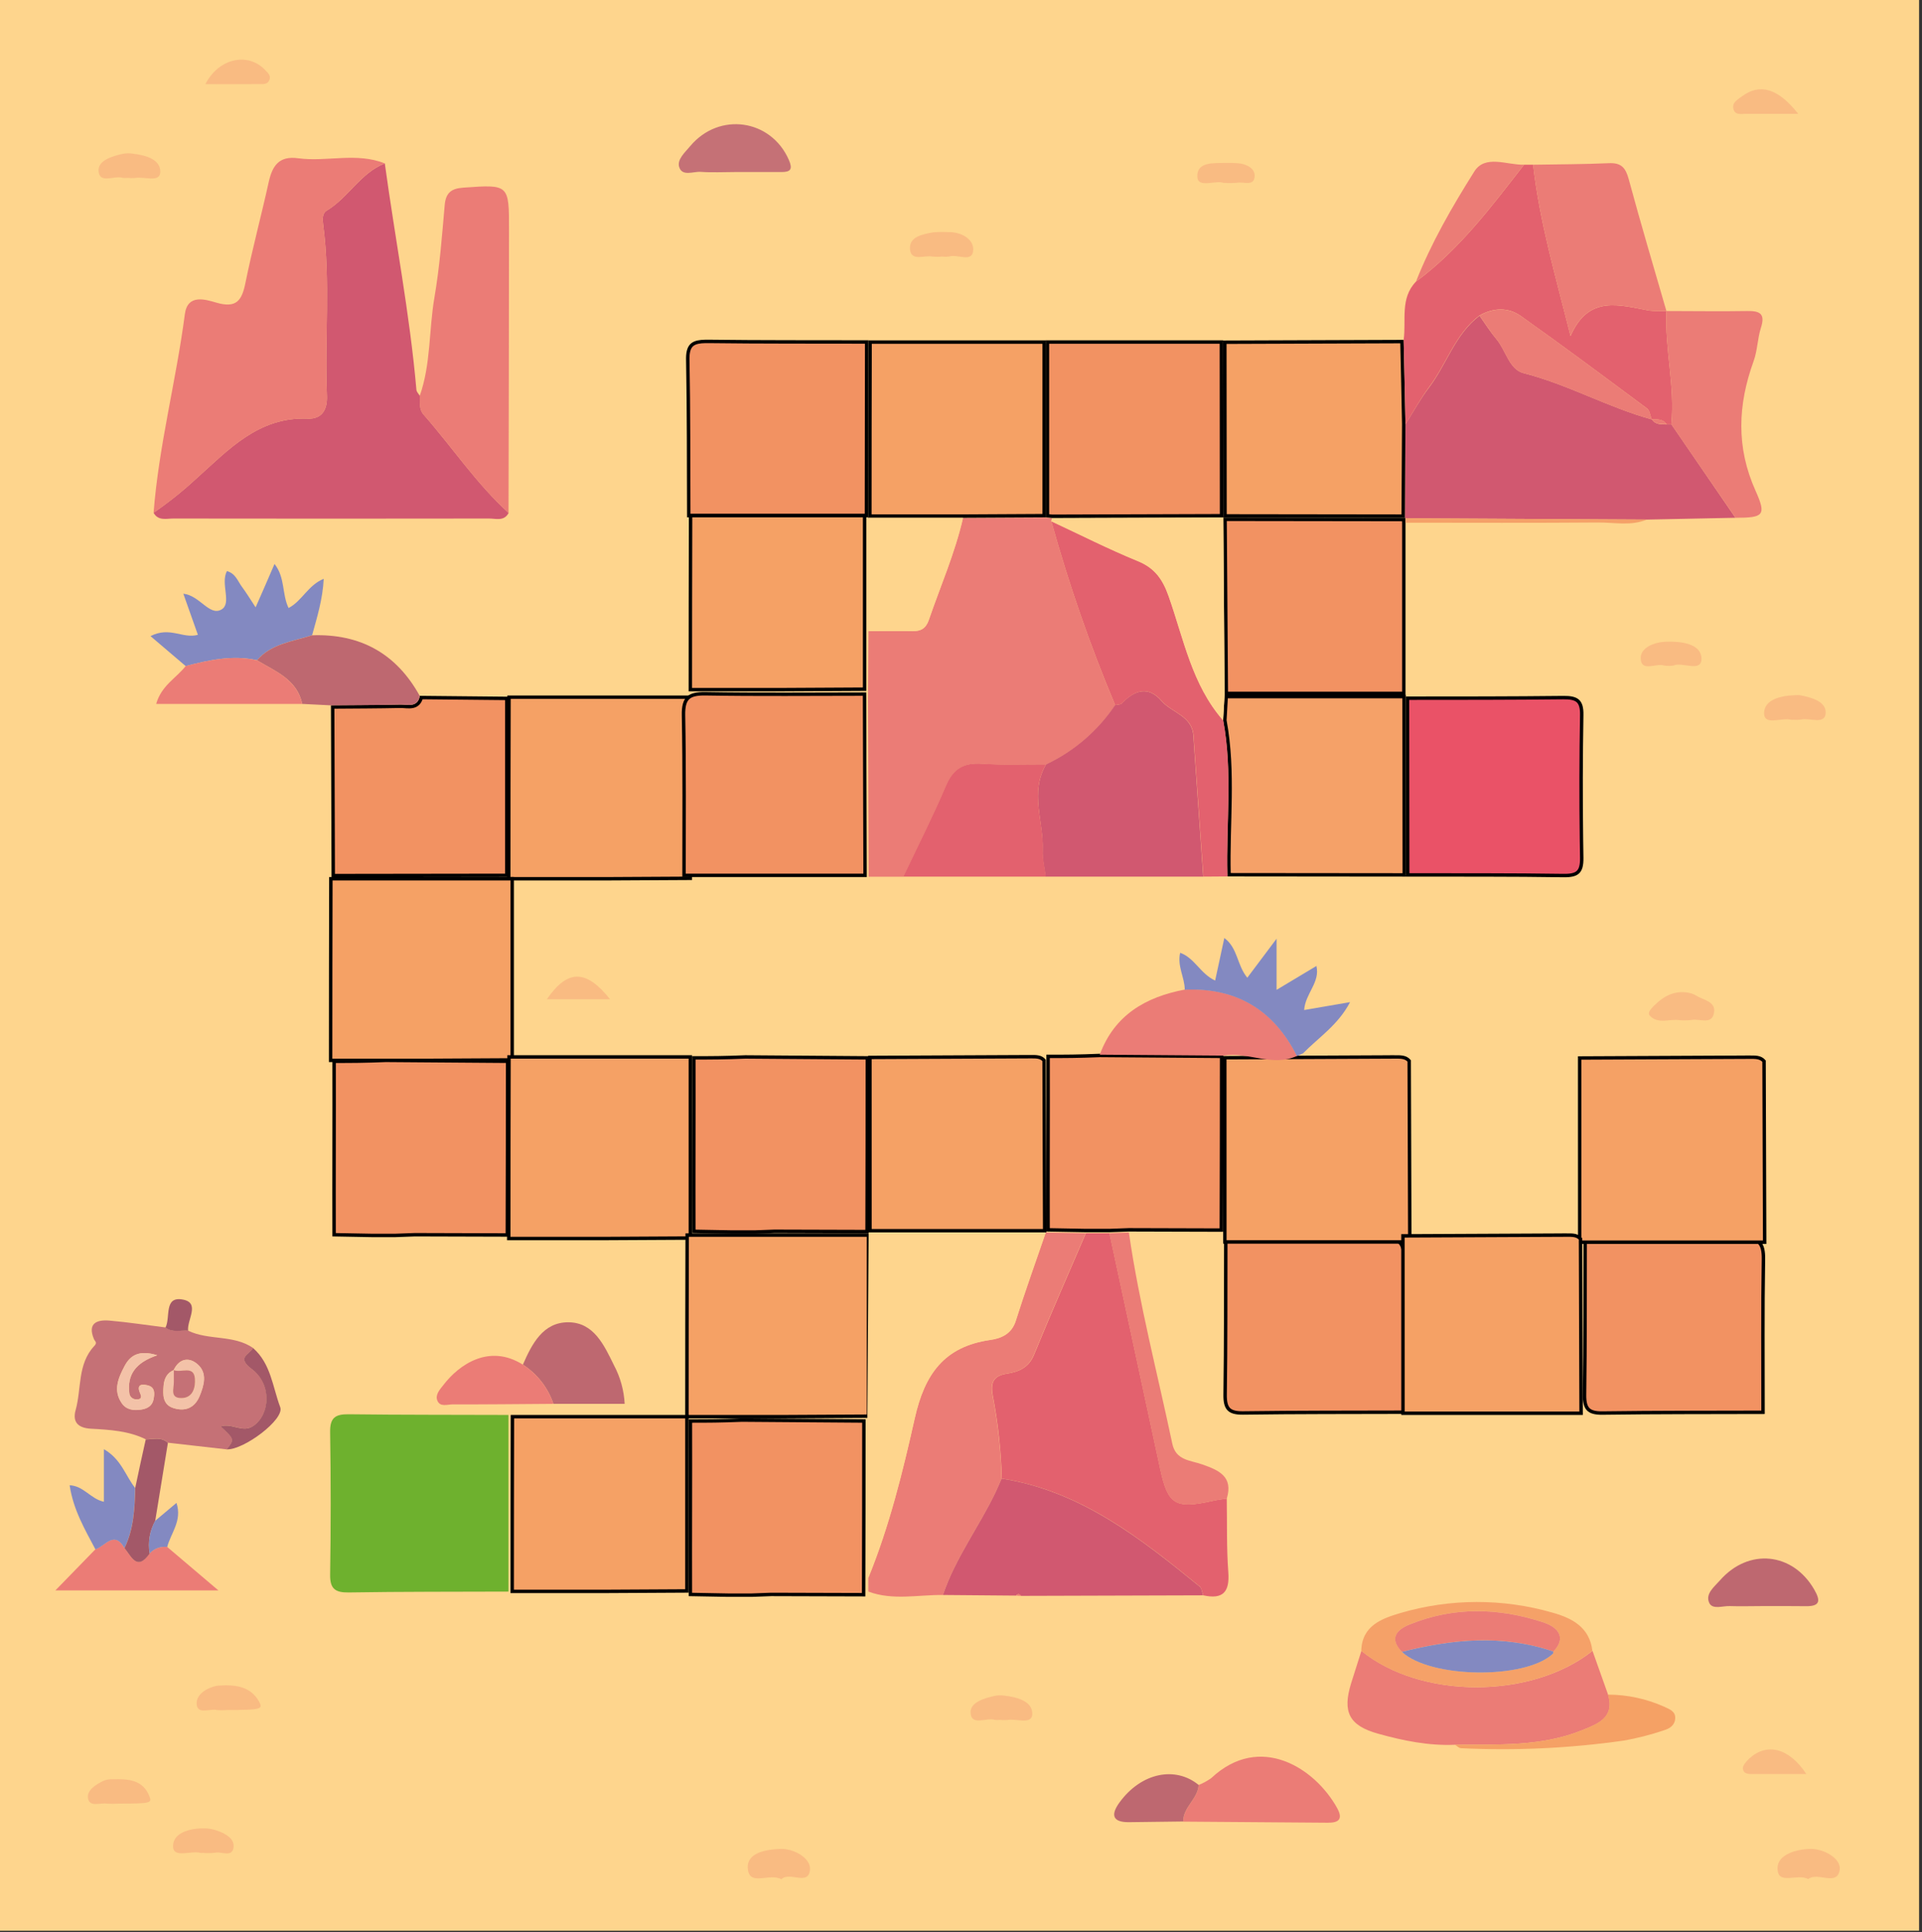 <svg width="561" height="564" viewBox="0 0 561 564" fill="none" xmlns="http://www.w3.org/2000/svg">
<rect x="0" y="0" width="561" height="564" fill="#333333" stroke="none"/>
<g clip-path="url(#clip0_2_397)">
<rect width="560.13" height="563.51" fill="#FED58D"/>
<path d="M279.27 571C184.843 571 90.42 571.057 -4 571.17C-9.12 571.17 -9.78 569.88 -9.77 565.17C-9.63 376.323 -9.63 187.467 -9.77 -1.4C-9.77 -6.52 -8.48 -7.18 -3.77 -7.17C185.09 -7.03 373.947 -7.03 562.8 -7.17C567.92 -7.17 568.58 -5.89 568.58 -1.17C568.433 187.677 568.433 376.533 568.58 565.4C568.58 570.52 567.3 571.18 562.58 571.18C468.14 570.993 373.703 570.933 279.27 571ZM567.08 282C567.08 188.78 567.127 95.557 567.22 2.33C567.22 -4.03 565.55 -5.67 559.22 -5.67C372.767 -5.49 186.317 -5.493 -0.13 -5.68C-7 -5.69 -8.27 -3.49 -8.26 2.8C-8.113 189.007 -8.113 375.217 -8.26 561.43C-8.26 567.92 -6.68 569.85 0.02 569.84C186.233 569.66 372.443 569.66 558.65 569.84C565.76 569.84 567.26 567.66 567.24 560.92C567.02 467.947 566.967 374.973 567.08 282Z" fill="#FFF6E8"/>
<path d="M567.08 282C567.08 374.993 567.127 467.977 567.22 560.95C567.22 567.69 565.74 569.88 558.63 569.87C372.423 569.67 186.213 569.67 -2.95639e-05 569.87C-6.7 569.87 -8.28 567.95 -8.28 561.46C-8.093 375.233 -8.087 189.013 -8.26 2.8C-8.27 -3.49 -7 -5.69 -0.13 -5.68C186.317 -5.48 372.767 -5.48 559.22 -5.68C565.55 -5.68 567.22 -4.07 567.22 2.32C567.013 95.547 566.967 188.773 567.08 282ZM45.3 443.9C46.54 436.3 47.777 428.7 49.01 421.1L66.15 423.05C71.15 423.3 83.15 414.27 81.8 410.75C79.58 404.85 79.08 398.03 73.88 393.48C68.16 389.48 60.88 391.32 54.88 388.4C54.5 385.26 58.49 380.31 53.37 379.33C47.7 378.23 49.8 384.56 48.27 387.51C42.82 386.82 37.38 385.97 31.91 385.51C28.28 385.2 25.48 386.27 27.37 390.83C27.7 391.64 28.48 391.83 27.49 392.93C22.55 398.2 23.8 405.38 22.05 411.64C21.05 415.16 22.8 416.87 26.56 417.07C31.99 417.37 37.47 417.68 42.5 420.15L39.44 434.32C36.63 430.81 35.44 425.94 30.33 423.01V438.35C26.4 437.54 24.45 433.73 20.33 433.53C21.38 440.68 24.77 446.4 27.85 452.25L16.17 464.25H63.74L48.81 451.53C49.81 447.47 53.24 443.91 51.51 438.67L45.3 443.9ZM161.53 409.76H182.33C182.126 405.808 181.054 401.95 179.19 398.46C176.31 392.58 173.33 385.99 165.9 385.95C158.47 385.91 155.27 392.24 152.62 398.32C142.83 392.14 134.04 398.26 129.4 404.32C128.4 405.61 127 407.07 127.63 408.78C128.4 410.83 130.54 409.96 132.07 409.96C141.89 409.94 151.71 409.83 161.53 409.76ZM384.3 281.93L372.61 288.93V274L364.07 285.37C360.99 281.65 361.37 276.72 357.36 273.77C356.44 278.05 355.6 281.93 354.68 286.2C350.36 284.2 348.68 279.59 344.47 278.09C343.56 282.03 345.78 285.32 345.81 288.87C334.33 291 325.24 296.27 320.96 307.87C315.96 310.65 310.48 308.8 305.25 309.34C304.04 307.83 302.32 307.95 300.66 307.96C284.913 308.02 269.167 308.093 253.42 308.18H201.77C186.05 308.11 170.32 307.9 154.6 308.05C149.97 308.1 148.35 306.64 148.42 301.93C148.67 286.69 148.53 271.44 148.55 256.19L201.77 255.92H253.49H263.66H305.27H351.27L358.27 255.87L410.42 255.92C425.74 255.92 441.06 255.87 456.37 256.11C460.67 256.18 462.28 254.94 462.21 250.45C461.97 236.57 461.97 222.687 462.21 208.8C462.29 204.26 460.54 203.11 456.31 203.17C441 203.38 425.68 203.31 410.36 203.34L410.26 202.93V152.62C429.04 152.62 447.82 152.71 466.59 152.56C471.28 152.56 476.08 153.63 480.66 151.71L506.56 151.18C514.68 151.18 515.65 150.53 512.42 143.34C506.68 130.58 507.22 118.2 511.83 105.45C512.94 102.36 512.92 98.86 513.96 95.73C515.32 91.63 513.73 90.73 509.96 90.82C502.11 90.97 494.25 90.82 486.39 90.82C482.7 78.01 478.88 65.23 475.39 52.36C474.49 49.03 473.22 47.52 469.63 47.68C462.25 48.01 454.85 48 447.46 48.13H444.81C439.81 48.28 433.44 45.04 430.23 50.13C423.83 60.36 417.74 70.9 413.23 82.22C408.5 87.14 410.44 93.48 409.62 99.22L357 99.39H253.47C237.9 99.39 222.32 99.39 206.75 99.22C202.42 99.16 200.14 99.97 200.25 105.07C200.58 120.4 200.48 135.73 200.54 151.07C200.47 166.07 200.19 181.15 200.44 196.18C200.53 201.52 198.87 203.18 193.52 203.11C178.52 202.9 163.46 203.24 148.42 203.36L122.56 203.12C115.73 190.74 105.2 184.93 91.12 185.43C92.57 180.18 94.2 175 94.51 169C89.96 170.82 88.14 175.51 84.25 177.52C82.25 173.38 83.32 168.71 80.15 164.66C78.23 169.05 76.58 172.86 74.63 177.32C72.99 174.83 71.88 173.01 70.63 171.32C69.38 169.63 68.79 167.44 66.25 166.74C64.25 170.49 67.79 176.18 64.64 177.97C61.14 179.97 58.35 173.86 53.53 173.34C54.98 177.44 56.34 181.28 57.78 185.34C53.36 186.58 49.64 182.81 43.95 185.72L54.21 194.46C51.53 197.94 47.13 200.11 45.61 205.51H88.26L96.59 205.93L96.77 256.14C96.77 273.88 96.77 291.62 96.77 309.36C96.77 324.14 96.86 338.93 96.6 353.71C96.52 358.37 98.07 359.96 102.75 359.88C118.01 359.63 133.28 359.74 148.54 359.71C163.54 359.71 178.63 359.88 193.67 359.71C198.36 359.65 200.58 360.71 200.46 366C200.13 379.61 200.19 393.22 200.46 406.83C200.54 411.5 199.01 413.07 194.32 413.01C179.04 412.82 163.75 413.01 148.47 413.01C132.93 413.01 117.39 413.01 101.86 412.81C97.86 412.81 96.39 413.86 96.45 418.03C96.67 431.89 96.67 445.753 96.45 459.62C96.39 463.82 97.99 464.88 101.9 464.82C117.44 464.6 132.98 464.63 148.52 464.57H201.78H253.5C260.66 467.2 268.01 465.44 275.28 465.57L296.64 465.75L298.14 465.83L351.26 465.67C356.96 466.95 359.01 464.76 358.57 458.92C358.04 451.78 358.24 444.59 358.12 437.41C360.12 430.94 355.76 429.15 350.94 427.41C347.55 426.2 343.26 426.29 342.21 421.3C337.88 400.79 332.53 380.49 329.54 359.71L357.03 359.79C357.08 360.24 357.18 360.683 357.33 361.11C357.33 376.42 357.33 391.73 357.14 407.04C357.08 411.33 358.43 412.97 362.87 412.9C378.66 412.65 394.45 412.73 410.24 412.68H463.51C478.29 412.68 493.06 412.68 507.83 412.89C512.46 412.98 514.09 411.5 514.01 406.78C513.75 391.54 513.86 376.28 513.84 361.03C513.84 345.46 513.69 329.89 513.98 314.32C514.08 309.25 512.38 307.68 507.38 307.79C494.447 308.083 481.513 308.083 468.58 307.79C463.58 307.68 461.88 309.24 461.99 314.31C462.29 327.48 461.99 340.66 462.16 353.83C462.22 358.06 460.97 359.83 456.46 359.78C443.05 359.56 429.62 359.53 416.21 359.78C411.37 359.87 410.07 358.01 410.15 353.46C410.37 340.29 410.06 327.1 410.31 313.93C410.4 309.18 408.74 307.68 404.08 307.79C396.2 307.97 388.29 307.57 380.4 307.41C384.92 302.79 390.59 299.19 394.11 292.48L380.71 294.78C381.04 289.94 385.46 286.68 384.28 281.89L384.51 281.77L384.3 281.93ZM345.35 531.66L387.5 531.98C390.64 531.98 392.12 530.98 390.29 527.71C383.89 516.09 367.8 505.6 353.54 518.96C352.403 519.774 351.17 520.446 349.87 520.96C343.13 515.42 333.18 517.27 326.76 526.07C324.23 529.55 324.59 531.88 329.56 531.82C334.83 531.81 340.09 531.73 345.35 531.66ZM469.35 494.66L464.81 481.9C464.04 474.97 458.81 472.31 453.2 470.75C438.691 466.563 423.29 466.597 408.8 470.85C403.5 472.42 397.52 474.47 397.35 481.9C396.35 485.05 395.35 488.2 394.35 491.36C391.76 499.75 393.75 503.73 402.27 506.09C409.57 508.09 417 509.64 424.66 509.31C425.26 509.67 425.85 510.31 426.47 510.31C442.348 511.07 458.263 510.32 474 508.07C477.963 507.366 481.868 506.363 485.68 505.07C487.27 504.59 488.8 503.65 488.95 501.69C489.12 499.54 487.31 498.94 485.87 498.25C480.673 495.891 475.037 494.654 469.33 494.62L469.35 494.66ZM122.51 115.55C122.17 114.94 121.59 114.35 121.51 113.71C119.57 91.55 115.32 69.71 112.29 47.71C104.02 44.39 95.38 47.33 87 46.19C81.34 45.42 79.41 48.4 78.35 53.19C76.22 63 73.57 72.68 71.61 82.51C70.61 87.73 68.98 90.06 63.06 88.32C59.95 87.41 54.69 85.72 53.91 91.72C51.38 111.12 46.3 130.12 44.79 149.67C46.14 152.12 48.53 151.36 50.54 151.36C81.26 151.407 111.98 151.407 142.7 151.36C144.7 151.36 147.09 152.25 148.43 149.73C148.49 122.25 148.553 94.767 148.62 67.28C148.62 53.75 148.62 53.85 135.29 54.8C131.77 55.05 130.18 56.29 129.85 59.87C129.02 68.87 128.33 77.93 126.85 86.87C125.16 96.38 125.79 106.26 122.51 115.55ZM214.56 50.21H228.15C230.82 50.21 231.4 49.33 230.27 46.71C225.08 34.71 209.91 32.56 201.46 42.65C199.94 44.47 197.56 46.56 198.24 48.74C199.12 51.6 202.37 49.99 204.56 50.16C207.88 50.4 211.23 50.22 214.56 50.21ZM514.26 468.78C518.56 468.78 522.86 468.78 527.16 468.78C531.46 468.78 531.37 467.09 529.57 463.95C523.31 453.06 510.4 451.7 502.02 461.26C500.37 463.14 497.62 465.26 498.95 467.9C499.95 469.84 502.87 468.65 504.95 468.75C508 468.9 511.15 468.8 514.26 468.78ZM228.07 548.53C230.47 546.13 236.07 550.64 236.43 545.67C236.66 542.33 231.78 539.51 227.76 539.67C223.74 539.83 217.99 540.67 218.26 545.26C218.6 550.86 224.57 546.52 228.07 548.53ZM527.78 548.47C530.55 546.25 536.25 550.74 536.98 545.74C537.44 542.52 532.41 539.61 528.44 539.66C524.47 539.71 518.86 541.22 518.83 545.26C518.81 550.5 524.55 546.7 527.78 548.47ZM490.26 297.78C491.444 297.89 492.636 297.89 493.82 297.78C496.11 297.33 499.76 299.37 500.32 295.57C500.79 292.33 497.11 291.98 495.01 290.64C494.611 290.381 494.177 290.182 493.72 290.05C489.35 288.86 485.88 290.54 482.87 293.55C482.06 294.36 480.7 295.55 481.56 296.55C484 299.05 487.34 297.3 490.26 297.78ZM275 74.89C275.706 74.996 276.424 74.996 277.13 74.89C279.54 74.12 283.99 76.81 284.07 72.89C284.13 69.71 280.41 67.64 276.58 67.79C275.153 67.711 273.723 67.738 272.3 67.87C269.3 68.43 265.3 68.98 265.61 72.79C265.92 76.6 269.83 74.45 272.15 74.93C273.099 75.012 274.054 74.999 275 74.89ZM66.16 499.12C76.25 499.12 76.79 498.84 75.67 496.74C73.19 492.13 68.67 491.66 63.94 491.96C63.702 491.965 63.465 491.985 63.23 492.02C60.23 492.67 57.23 494.61 57.4 497.34C57.59 500.53 61.23 498.63 63.32 499.09C64.263 499.195 65.215 499.205 66.16 499.12ZM523.44 210.12C524.154 210.2 524.876 210.2 525.59 210.12C528.13 209.5 532.59 211.78 532.85 208.28C533.11 204.78 528.7 203.64 525.31 203.01C524.835 202.96 524.355 202.96 523.88 203.01C519.88 203.13 514.88 204.31 514.88 208.27C514.88 212.03 519.97 209.43 522.69 210.17C522.943 210.179 523.196 210.148 523.44 210.08V210.12ZM291.8 502C292.515 502.07 293.235 502.07 293.95 502C296.54 501.44 301.22 503.5 301.34 500.3C301.47 496.5 296.9 495.3 293.19 494.87C292.239 494.736 291.272 494.763 290.33 494.95C287.25 495.68 283.09 496.85 283.33 499.95C283.6 503.85 287.96 501.2 290.4 501.95C290.862 502.034 291.333 502.051 291.8 502ZM34.7 526.44C43.98 526.44 44.37 526.29 43.62 524.31C41.74 519.37 37.32 519.17 32.92 519.31C31.974 519.269 31.029 519.429 30.15 519.78C28.03 520.89 25.35 522.44 25.68 524.78C26.07 527.58 29.2 526.13 31.14 526.42C32.325 526.512 33.514 526.518 34.7 526.44ZM37.26 51.91C37.975 51.98 38.695 51.98 39.41 51.91C42.01 51.36 46.69 53.4 46.81 50.2C46.95 46.38 42.37 45.2 38.66 44.78C37.709 44.641 36.742 44.668 35.8 44.86C32.73 45.6 28.56 46.75 28.8 49.86C29.06 53.77 33.43 51.1 35.86 51.86C36.322 51.944 36.793 51.961 37.26 51.91ZM488.45 194.27C490.87 193.05 496.81 196.47 496.63 192.08C496.45 187.69 490.3 187.08 486.01 187.27C482.9 187.41 478.8 189 478.89 192.1C479 196.29 483.4 193.4 485.76 194.23C486.651 194.367 487.556 194.38 488.45 194.27ZM59.94 24.57C65.67 24.57 70.62 24.57 75.56 24.57C76.69 24.57 78.05 24.78 78.62 23.4C79.19 22.02 78.12 21.23 77.33 20.4C72.46 15.27 64 16.82 59.94 24.57ZM59.27 540.83C60.448 540.939 61.635 540.922 62.81 540.78C64.66 540.36 67.73 542.26 68.16 539.27C68.52 536.75 65.97 535.27 63.65 534.44C62.553 534.023 61.401 533.77 60.23 533.69C55.96 533.49 50.66 534.58 50.51 538.69C50.36 542.8 55.74 540.04 58.56 540.84C58.796 540.867 59.035 540.863 59.27 540.83ZM527.27 517.83C522.27 510.15 515.65 508.59 510.55 513.35C509.73 514.11 508.66 515.35 508.75 516.21C508.95 518.04 510.75 517.8 512.17 517.81C517 517.83 521.92 517.81 527.24 517.81L527.27 517.83ZM524.87 33.22C518.87 25.69 513.65 24.28 508.47 28.08C507.19 29.02 505.39 29.95 506 31.93C506.53 33.67 508.35 33.18 509.68 33.19C514.39 33.26 519.1 33.22 524.87 33.22ZM178.06 291.66C170.95 282.82 165.66 282.92 159.62 291.66H178.06ZM357.06 53.36C358.418 53.469 359.782 53.469 361.14 53.36C362.98 53.03 366.14 54.57 366.14 51.36C366.2 49.14 363.79 47.93 361.46 47.69C360.266 47.587 359.068 47.553 357.87 47.59C354.31 47.59 349.18 47.15 349.41 51.65C349.65 55 354.79 52.53 357.08 53.36H357.06Z" fill="#FED58D"/>
<path d="M253.35 204.32C253.39 197.653 253.433 190.96 253.48 184.24C257.78 184.24 262.07 184.14 266.36 184.24C268.83 184.24 270.26 183.44 271.11 180.96C274.51 171.07 278.74 161.45 281.11 151.19L305.27 151.06L307.11 151.28L306.87 152.16C311.934 170.427 318.157 188.354 325.5 205.83C320.478 213.311 313.521 219.29 305.37 223.13C299.14 223.13 292.89 223.37 286.69 222.95C281.45 222.6 278.31 224.28 276.18 229.29C272.35 238.29 267.89 247.05 263.7 255.91H253.54L253.35 204.32Z" fill="#EB7C76"/>
<path d="M112.32 47.7C115.32 69.7 119.6 91.55 121.54 113.7C121.54 114.34 122.17 114.93 122.54 115.54C122.64 117.41 122.27 119.44 123.62 120.98C131.98 130.49 139.03 141.13 148.46 149.72C147.12 152.24 144.71 151.34 142.73 151.35C112.01 151.397 81.29 151.397 50.57 151.35C48.57 151.35 46.17 152.11 44.82 149.66C49.137 146.7 53.234 143.431 57.08 139.88C66.57 131.43 75.34 121.58 89.88 122.19C93.88 122.35 95.6 119.67 95.42 115.51C94.72 98.82 96.51 82.08 94.31 65.42C94.11 63.89 94.09 62.24 95.31 61.5C101.67 57.72 105.19 50.48 112.32 47.7Z" fill="#D15870"/>
<path d="M506.55 151.13L480.66 151.66L410.19 151.27L410.05 151.15L410.23 123.82C412.5 120.25 414.54 116.5 417.08 113.15C422.27 106.32 424.7 97.56 431.85 92.15C433.5 94.47 435.01 96.89 436.85 99.07C439.56 102.32 440.54 107.83 444.67 108.89C457.67 112.22 469.31 118.89 482.16 122.43C483.24 124.02 484.93 123.84 486.53 123.89C486.98 123.89 487.43 123.89 487.88 123.89C494.08 132.97 500.303 142.05 506.55 151.13Z" fill="#D15870"/>
<path d="M358.07 437.39C358.19 444.57 357.99 451.76 358.52 458.9C358.96 464.74 356.91 466.9 351.21 465.65C350.88 464.78 350.79 463.65 350.21 463.09C332.91 448.99 315.45 435.15 292.4 431.57C292.197 423.478 291.324 415.418 289.79 407.47C289.14 403.85 289.64 401.6 293.96 400.94C297.18 400.45 300.24 399.27 301.78 395.52C306.66 383.59 311.87 371.79 316.95 359.94H323.84C328.773 382.853 333.703 405.763 338.63 428.67C340.89 439.2 343.02 440.51 353.93 438.08C355.26 437.77 356.67 437.62 358.07 437.39Z" fill="#E3616E"/>
<path d="M112.32 47.7C105.19 50.48 101.67 57.7 95.32 61.51C94.07 62.25 94.09 63.9 94.32 65.43C96.52 82.09 94.73 98.83 95.43 115.52C95.61 119.68 93.87 122.36 89.89 122.2C75.35 121.59 66.58 131.44 57.09 139.89C53.244 143.441 49.147 146.71 44.83 149.67C46.34 130.12 51.42 111.12 53.95 91.72C54.73 85.72 59.95 87.41 63.1 88.32C69.02 90.06 70.61 87.73 71.65 82.51C73.65 72.68 76.26 62.99 78.42 53.2C79.48 48.39 81.42 45.41 87.07 46.2C95.41 47.32 104.05 44.38 112.32 47.7Z" fill="#EB7C76"/>
<path d="M409.83 203.33L409.889 255.369L358.728 255.32C358.543 247.905 358.926 240.494 359.025 233.03C359.125 225.442 358.926 217.833 357.512 210.25L357.903 203.33H409.83Z" fill="#F5A168" stroke="black"/>
<path d="M206.743 99.65C222.15 99.848 237.57 99.782 252.969 99.819C252.949 116.751 252.926 133.644 252.9 150.5H201.039C200.982 135.331 201.037 120.16 200.75 104.991V104.989L200.746 104.536C200.764 102.337 201.289 101.182 202.137 100.539C202.965 99.911 204.207 99.678 205.96 99.65H206.743Z" fill="#F29262" stroke="black"/>
<path d="M409.211 99.701C409.406 107.737 409.579 115.78 409.73 123.829C409.671 132.772 409.615 141.712 409.563 150.649L357.559 150.58C357.559 133.68 357.542 116.782 357.51 99.888L409.211 99.701Z" fill="#F5A165" stroke="black"/>
<path d="M403.83 361.48C406.346 361.431 407.802 361.853 408.646 362.74C409.496 363.633 409.854 365.129 409.81 367.581V367.581C409.553 382.421 409.695 397.333 409.689 412.201C394.069 412.248 378.44 412.203 362.813 412.42H362.812C360.629 412.455 359.366 412.06 358.631 411.282C357.889 410.495 357.56 409.188 357.59 407.067C357.808 391.919 357.742 376.769 357.78 361.63C373.117 361.633 388.45 361.767 403.829 361.48H403.83Z" fill="#F29262" stroke="black"/>
<path d="M508.742 361.504C511.258 361.455 512.713 361.877 513.558 362.764C514.408 363.657 514.766 365.153 514.722 367.604V367.605C514.464 382.445 514.607 397.357 514.601 412.225C498.981 412.272 483.352 412.227 467.725 412.444H467.724C465.54 412.479 464.278 412.084 463.543 411.306C462.8 410.519 462.472 409.212 462.502 407.091C462.72 391.943 462.654 376.793 462.691 361.654C478.029 361.657 493.362 361.791 508.741 361.504H508.742Z" fill="#F29262" stroke="black"/>
<path d="M409.707 151.649L409.75 152.593V202.38H357.946C357.821 185.443 357.697 168.51 357.573 151.58L409.707 151.649Z" fill="#F29262" stroke="black"/>
<path d="M456.287 203.62C458.39 203.59 459.716 203.872 460.522 204.585C461.31 205.281 461.73 206.509 461.681 208.739L461.68 208.742C461.47 220.892 461.444 233.044 461.602 245.199L461.68 250.409C461.714 252.621 461.326 253.863 460.56 254.573C459.782 255.293 458.483 255.595 456.349 255.56H456.348C441.17 255.323 426.037 255.407 410.889 255.37L410.83 203.789C425.983 203.789 441.139 203.788 456.285 203.62H456.287Z" fill="#EA5267" stroke="black"/>
<path d="M148.42 413C148.42 430.187 148.42 447.373 148.42 464.56C132.89 464.62 117.35 464.56 101.81 464.81C97.9 464.87 96.3 463.81 96.36 459.61C96.58 445.75 96.58 431.887 96.36 418.02C96.3 413.85 97.81 412.75 101.77 412.8C117.34 413 132.88 412.93 148.42 413Z" fill="#6EB12E"/>
<path d="M304.76 99.85V150.512L281.087 150.64H253.9C253.9 133.72 253.924 116.79 253.969 99.85H304.76Z" fill="#F5A165" stroke="black"/>
<path d="M252.36 150.5V201.162L228.688 201.29H201.5C201.5 184.37 201.524 167.44 201.569 150.5H252.36Z" fill="#F5A165" stroke="black"/>
<path d="M201.5 203.5V256.366L176.83 256.5H148.5C148.5 238.843 148.525 221.177 148.572 203.5H201.5Z" fill="#F5A165" stroke="black"/>
<path d="M149.5 256.5V309.366L124.83 309.5H96.5C96.5 291.843 96.525 274.177 96.572 256.5H149.5Z" fill="#F5A165" stroke="black"/>
<path d="M201.5 308.5V361.366L176.83 361.5H148.5C148.5 343.843 148.525 326.177 148.572 308.5H201.5Z" fill="#F5A165" stroke="black"/>
<path d="M253.5 360.5V413.366L228.83 413.5H200.5C200.5 395.843 200.525 378.177 200.572 360.5H253.5Z" fill="#F5A165" stroke="black"/>
<path d="M200.5 413.5V464.371L176.762 464.5H149.5C149.5 447.51 149.524 430.51 149.569 413.5H200.5Z" fill="#F5A165" stroke="black"/>
<path d="M356.5 99.84C356.5 116.74 356.517 133.637 356.549 150.531L307.073 150.689L305.73 150.549V99.84H356.5Z" fill="#F29262" stroke="black"/>
<path d="M147.92 203.854V255.5L97.268 255.569C97.209 239.174 97.153 222.77 97.101 206.356C103.708 206.3 110.338 206.296 116.964 206.15C117.479 206.15 118.012 206.206 118.616 206.242C119.197 206.276 119.821 206.288 120.41 206.175C121.008 206.06 121.589 205.812 122.067 205.318C122.469 204.901 122.767 204.338 122.958 203.604L147.92 203.854Z" fill="#F29262" stroke="black"/>
<path d="M300.661 308.429C302.342 308.429 303.729 308.346 304.75 309.497C304.809 326.068 304.865 342.646 304.918 359.23H253.93C253.93 342.375 253.926 325.514 253.92 308.647C269.507 308.568 285.087 308.495 300.661 308.429Z" fill="#F5A165" stroke="black"/>
<path d="M406.967 308.502C408.745 308.502 410.229 308.411 411.32 309.656C411.383 327.264 411.442 344.879 411.498 362.5H357.511C357.511 344.585 357.507 326.662 357.5 308.733C373.996 308.649 390.486 308.573 406.968 308.503L406.967 308.502Z" fill="#F5A165" stroke="black"/>
<path d="M510.547 308.575C512.325 308.575 513.809 308.484 514.9 309.729C514.963 327.337 515.022 344.951 515.078 362.573H461.091C461.091 344.657 461.087 326.735 461.08 308.806C477.576 308.722 494.066 308.646 510.548 308.576L510.547 308.575Z" fill="#F5A165" stroke="black"/>
<path d="M457.149 360.502C458.863 360.502 460.283 360.416 461.327 361.603C461.387 378.562 461.444 395.528 461.498 412.5H409.51C409.51 395.248 409.507 377.99 409.5 360.725C425.39 360.644 441.274 360.57 457.15 360.503L457.149 360.502Z" fill="#F5A165" stroke="black"/>
<path d="M200.818 203.739C201.752 202.841 203.313 202.462 205.864 202.503C221.357 202.772 236.855 202.601 252.345 202.598L252.499 255.5H199.661C199.664 239.933 199.803 224.361 199.504 208.792V208.791C199.452 206.163 199.89 204.632 200.818 203.739Z" fill="#F29262" stroke="black"/>
<path d="M356.559 308.336C356.559 325.23 356.533 342.131 356.481 359.038L329.501 358.96H329.492L329.482 358.961L323.79 359.17H316.909L305.917 358.968C305.89 350.715 305.904 342.181 305.917 333.646C305.931 325.116 305.946 316.585 305.921 308.339C311.216 308.338 314.704 308.332 320.986 308.07L356.559 308.336Z" fill="#F29262" stroke="black"/>
<path d="M253.157 308.766C253.157 325.66 253.131 342.561 253.079 359.468L226.1 359.39H226.09L226.08 359.391L220.388 359.6H213.507L202.516 359.398C202.488 351.145 202.502 342.611 202.516 334.076C202.53 325.546 202.544 317.015 202.52 308.769C207.814 308.768 211.303 308.762 217.584 308.5L253.157 308.766Z" fill="#F29262" stroke="black"/>
<path d="M148.157 309.766C148.157 326.66 148.131 343.561 148.079 360.468L121.1 360.39H121.09L121.08 360.391L115.388 360.6H108.507L97.516 360.398C97.488 352.145 97.502 343.611 97.516 335.076C97.529 326.546 97.544 318.015 97.519 309.769C102.814 309.768 106.303 309.762 112.584 309.5L148.157 309.766Z" fill="#F29262" stroke="black"/>
<path d="M252.157 414.766C252.157 431.66 252.131 448.561 252.079 465.468L225.1 465.39H225.09L225.08 465.391L219.388 465.6H212.507L201.516 465.398C201.488 457.145 201.502 448.611 201.516 440.076C201.53 431.546 201.544 423.015 201.52 414.769C206.814 414.768 210.303 414.762 216.584 414.5L252.157 414.766Z" fill="#F29262" stroke="black"/>
<path d="M305.42 359.73L316.9 359.94C311.82 371.79 306.61 383.59 301.73 395.52C300.19 399.27 297.13 400.45 293.91 400.94C289.59 401.6 289.09 403.85 289.74 407.47C291.274 415.418 292.147 423.478 292.35 431.57C291.79 432.85 291.26 434.13 290.66 435.39C285.82 445.6 278.85 454.72 275.23 465.55C267.96 465.46 260.61 467.22 253.45 464.55V460.55C259.59 445.5 263.45 429.72 267 413.99C269.87 401.09 275.54 393.04 289 391.1C292.22 390.64 295.29 389.4 296.52 385.45C299.22 376.81 302.32 368.28 305.26 359.71L305.42 359.73Z" fill="#EB7C76"/>
<path d="M410.23 123.82C410.063 115.613 409.887 107.407 409.7 99.2C410.51 93.45 408.57 87.11 413.3 82.2C425.99 72.84 435.3 60.34 444.84 48.08H447.49C449.37 64.73 454.09 80.74 458.41 98.08C463.73 85.95 472.74 89.08 481.41 90.66C483.071 90.834 484.743 90.868 486.41 90.76C485.88 101.84 488.96 112.76 487.82 123.86C487.37 123.86 486.92 123.86 486.47 123.86C485.39 122.24 483.71 122.41 482.1 122.4C481.66 121.32 481.54 119.83 480.74 119.23C468.53 110.15 456.33 101.04 443.89 92.23C440.24 89.65 435.89 89.77 431.82 92.09C424.67 97.53 422.24 106.29 417.05 113.09C414.54 116.5 412.5 120.25 410.23 123.82Z" fill="#E3616E"/>
<path d="M305.33 223.11C313.481 219.27 320.438 213.291 325.46 205.81C326.15 205.64 327.09 205.71 327.46 205.28C331.13 201.39 335.22 200.15 339.01 204.57C342.01 208.06 347.92 208.88 348.32 214.72C349.26 228.44 350.22 242.157 351.2 255.87H305.2C304.89 253.32 304.2 250.77 304.32 248.24C304.69 239.87 300.47 231.31 305.33 223.11Z" fill="#D15870"/>
<path d="M148.43 149.73C139 141.14 132 130.5 123.59 121C122.24 119.46 122.59 117.43 122.51 115.56C125.79 106.27 125.16 96.39 126.8 86.84C128.33 77.94 129.02 68.84 129.8 59.84C130.13 56.26 131.72 55.02 135.24 54.77C148.58 53.82 148.6 53.77 148.57 67.25C148.55 94.757 148.503 122.25 148.43 149.73Z" fill="#EB7C76"/>
<path d="M351.24 255.87C350.28 242.163 349.32 228.447 348.36 214.72C347.96 208.88 342.06 208.06 339.05 204.57C335.26 200.15 331.17 201.39 327.5 205.28C327.09 205.71 326.15 205.64 325.5 205.81C318.157 188.334 311.934 170.408 306.87 152.14C315.28 156.06 323.58 160.28 332.16 163.79C337.11 165.79 339.41 169.15 341.11 173.96C345.53 186.44 347.92 199.86 357.05 210.28C359.88 225.39 357.85 240.64 358.28 255.82L351.24 255.87Z" fill="#E3616E"/>
<path d="M275.23 465.55C278.85 454.72 285.82 445.6 290.66 435.39C291.26 434.13 291.79 432.85 292.35 431.57C315.35 435.15 332.86 448.99 350.16 463.09C350.79 463.6 350.88 464.78 351.16 465.65L298.04 465.81C297.57 465.2 297.04 465.15 296.54 465.73L275.23 465.55Z" fill="#D15870"/>
<path d="M424.68 509.27C417.02 509.6 409.59 508.08 402.29 506.05C393.77 503.69 391.78 499.71 394.37 491.32C395.37 488.16 396.37 485.01 397.37 481.86C414.75 496.01 447.01 496.01 464.83 481.86C466.337 486.113 467.85 490.37 469.37 494.63C471.45 501.47 466.22 503.23 461.74 505.05C449.79 509.88 437.17 509.13 424.68 509.27Z" fill="#EB7C76"/>
<path d="M54.91 388.4C60.91 391.32 68.16 389.5 73.91 393.48C72.69 395.41 68.99 396.23 73.53 399.62C79.53 404.07 78.86 412.85 73.99 416.19C70.84 418.34 67.8 415.26 64.43 416.36C68.49 420.15 68.49 420.15 66.18 423.05L49 421.1C47.06 419.32 44.73 420.1 42.53 420.1C37.53 417.63 32.01 417.32 26.58 417.02C22.82 416.82 21.09 415.11 22.07 411.59C23.82 405.33 22.57 398.15 27.51 392.88C28.51 391.82 27.72 391.59 27.39 390.78C25.5 386.22 28.3 385.15 31.93 385.46C37.4 385.93 42.84 386.78 48.29 387.46C50.33 389 52.69 388.23 54.91 388.4ZM50.74 399.88C48.74 400.7 47.94 402.4 47.74 404.4C47.52 407.09 47.41 409.96 50.61 410.99C54 412.07 56.78 410.99 58.22 407.53C59.54 404.35 60.56 400.78 57.66 398.22C55.19 396.03 52.31 396.47 50.66 399.91L50.74 399.88ZM45.89 395.58C40.56 393.92 37.99 395.64 36.37 398.7C34.6 402.06 32.94 405.7 35.48 409.47C36.87 411.55 39.02 411.74 41.23 411.42C42.99 411.17 44.45 410.37 44.82 408.42C45.15 406.72 45.31 404.9 43.12 404.35C40.93 403.8 39.82 404.35 41 406.91C41.58 408.16 40.72 408.58 39.58 408.43C39.098 408.392 38.646 408.181 38.307 407.835C37.969 407.489 37.767 407.033 37.74 406.55C37.11 401.26 39.56 397.72 45.89 395.58Z" fill="#C57176"/>
<path d="M486.39 90.76C484.723 90.868 483.051 90.834 481.39 90.66C472.73 89.05 463.72 85.95 458.39 98.08C454.07 80.73 449.39 64.72 447.47 48.08C454.86 47.95 462.26 47.96 469.64 47.63C473.23 47.47 474.5 48.98 475.4 52.31C478.88 65.17 482.7 78 486.39 90.76Z" fill="#EB7C76"/>
<path d="M487.82 123.87C488.96 112.78 485.88 101.87 486.41 90.78C494.27 90.78 502.13 90.92 509.98 90.78C513.72 90.71 515.31 91.59 513.98 95.69C512.98 98.82 512.98 102.32 511.85 105.41C507.24 118.16 506.7 130.54 512.44 143.3C515.67 150.49 514.7 151.1 506.58 151.14C500.313 142.053 494.06 132.963 487.82 123.87Z" fill="#EB7C76"/>
<path d="M305.33 223.11C300.47 231.31 304.69 239.87 304.39 248.25C304.29 250.78 304.96 253.33 305.27 255.88H263.66C267.85 247.02 272.31 238.27 276.14 229.26C278.27 224.26 281.41 222.57 286.65 222.92C292.85 223.35 299.1 223.08 305.33 223.11Z" fill="#E3616E"/>
<path d="M357.06 308.11L321 307.84C325.27 296.28 334.36 291.01 345.84 288.84C360.96 288.19 371.84 294.76 378.58 308.2C371.36 311.54 364.23 306.87 357.06 308.11Z" fill="#EB7C76"/>
<path d="M54.2 194.42L43.93 185.67C49.62 182.76 53.34 186.53 57.76 185.29C56.32 181.29 54.96 177.4 53.51 173.29C58.33 173.81 61.12 179.91 64.62 177.92C67.77 176.13 64.28 170.44 66.23 166.69C68.77 167.39 69.39 169.63 70.61 171.27C71.83 172.91 72.99 174.79 74.61 177.27C76.61 172.81 78.21 169 80.13 164.61C83.3 168.66 82.24 173.33 84.23 177.47C88.12 175.47 89.94 170.77 94.49 168.95C94.18 174.95 92.55 180.16 91.1 185.41C85.46 187.24 79.26 187.82 75.02 192.71C67.92 191.14 61.05 192.65 54.2 194.42Z" fill="#8389C1"/>
<path d="M75 192.73C79.24 187.84 85.44 187.26 91.08 185.43C105.16 184.93 115.69 190.74 122.52 203.12C121.86 206.61 119.06 205.62 116.92 205.67C110.13 205.82 103.34 205.82 96.56 205.88L88.22 205.46C86.68 198.28 80.43 196 75 192.73Z" fill="#BE6870"/>
<path d="M349.87 521C351.17 520.485 352.403 519.814 353.54 519C367.8 505.64 383.89 516.13 390.29 527.75C392.12 531.07 390.64 532.05 387.5 532.02L345.35 531.7C345.33 527.46 349.62 525.08 349.87 521Z" fill="#EB7C76"/>
<path d="M378.55 308.24C371.77 294.8 360.93 288.24 345.81 288.88C345.81 285.33 343.56 282.04 344.47 278.1C348.68 279.6 350.36 284.22 354.68 286.21C355.6 281.94 356.44 278.06 357.36 273.78C361.36 276.78 360.99 281.66 364.07 285.38L372.61 274V288.92L384.3 281.92H384.23C385.41 286.71 380.99 289.97 380.66 294.81L394.06 292.51C390.54 299.22 384.87 302.82 380.35 307.44L378.55 308.24Z" fill="#8389C1"/>
<path d="M464.79 481.86C447 496 414.71 496 397.33 481.86C397.5 474.43 403.48 472.38 408.78 470.81C423.27 466.557 438.671 466.523 453.18 470.71C458.77 472.27 464 474.93 464.79 481.86ZM453.4 482.05C456.7 478.67 455.86 475.29 450.33 473.48C437.38 469.24 424.33 468.93 411.46 474.14C407.66 475.67 405.46 478.2 409.18 482.14C417.51 489.88 445.07 490.26 453.23 482.73C453.38 482.61 453.35 482.29 453.4 482.05Z" fill="#F5A168"/>
<path d="M323.79 359.94L329.5 359.73C332.5 380.51 337.83 400.81 342.16 421.32C343.16 426.32 347.5 426.22 350.89 427.43C355.71 429.13 360.04 430.92 358.07 437.43C356.67 437.66 355.26 437.81 353.88 438.12C342.97 440.55 340.88 439.24 338.58 428.71C333.66 405.77 328.73 382.847 323.79 359.94Z" fill="#EB7C76"/>
<path d="M152.62 398.32C155.27 392.24 158.51 385.92 165.9 385.95C173.29 385.98 176.31 392.58 179.19 398.46C181.054 401.95 182.126 405.808 182.33 409.76H161.53C159.938 405.049 156.798 401.017 152.62 398.32Z" fill="#BE6870"/>
<path d="M75 192.73C80.39 195.95 86.64 198.28 88.22 205.46H45.59C47.11 200.06 51.51 197.89 54.19 194.41C61.05 192.65 67.92 191.14 75 192.73Z" fill="#EB7C76"/>
<path d="M48.81 451.53L63.74 464.21H16.17L27.85 452.21C30.65 451.38 33.28 446.53 36.34 451.85C38.34 454.34 40.01 458.67 43.68 453.4C44.323 452.7 45.124 452.165 46.017 451.839C46.91 451.514 47.868 451.408 48.81 451.53Z" fill="#EB7C76"/>
<path d="M214.56 50.21C211.23 50.21 207.88 50.4 204.56 50.16C202.37 49.99 199.12 51.6 198.24 48.74C197.56 46.56 199.94 44.47 201.46 42.65C209.91 32.56 225.08 34.76 230.27 46.71C231.4 49.33 230.82 50.22 228.15 50.21H214.56Z" fill="#C57176"/>
<path d="M152.62 398.32C156.797 401.017 159.938 405.049 161.53 409.76C151.71 409.83 141.89 409.94 132.07 409.92C130.54 409.92 128.4 410.79 127.63 408.74C127 407.03 128.41 405.57 129.4 404.28C134 398.26 142.83 392.14 152.62 398.32Z" fill="#EB7C76"/>
<path d="M514.26 468.79C511.15 468.79 508.04 468.9 504.94 468.79C502.87 468.69 499.94 469.88 498.94 467.94C497.61 465.25 500.36 463.18 502.01 461.3C510.39 451.74 523.3 453.1 529.56 463.99C531.36 467.13 531.37 468.87 527.15 468.82C522.93 468.77 518.56 468.78 514.26 468.79Z" fill="#BE6870"/>
<path d="M424.68 509.27C437.17 509.13 449.79 509.88 461.68 505.05C466.16 503.23 471.39 501.47 469.31 494.63C475.025 494.642 480.673 495.865 485.88 498.22C487.32 498.91 489.13 499.51 488.96 501.66C488.81 503.66 487.28 504.56 485.69 505.04C481.878 506.333 477.973 507.336 474.01 508.04C458.27 510.287 442.351 511.034 426.47 510.27C425.87 510.27 425.28 509.63 424.68 509.27Z" fill="#F5A165"/>
<path d="M444.84 48.07C435.29 60.33 426 72.83 413.3 82.19C417.77 70.87 423.86 60.33 430.3 50.1C433.47 45 439.85 48.22 444.84 48.07Z" fill="#EB7C76"/>
<path d="M36.34 451.87C33.28 446.55 30.65 451.4 27.85 452.23C24.77 446.39 21.38 440.67 20.33 433.52C24.48 433.72 26.43 437.52 30.33 438.34V423C35.45 425.93 36.63 430.8 39.44 434.3C39.35 440.32 39 446.31 36.34 451.87Z" fill="#8389C1"/>
<path d="M349.87 521C349.62 525.08 345.33 527.46 345.35 531.66C340.09 531.73 334.83 531.81 329.56 531.86C324.56 531.92 324.23 529.59 326.76 526.11C333.18 517.31 343.13 515.46 349.87 521Z" fill="#BE6870"/>
<path d="M36.34 451.87C39.04 446.31 39.34 440.32 39.47 434.3C40.47 429.59 41.47 424.86 42.54 420.14C44.74 420.14 47.07 419.32 49.01 421.14C47.783 428.74 46.547 436.337 45.3 443.93C43.691 446.829 43.119 450.192 43.68 453.46C40 458.69 38.37 454.36 36.34 451.87Z" fill="#A35868"/>
<path d="M66.15 423.05C68.46 420.15 68.46 420.15 64.4 416.36C67.77 415.26 70.81 418.36 73.96 416.19C78.83 412.85 79.45 404.07 73.5 399.62C68.96 396.23 72.66 395.41 73.88 393.48C79.08 398.03 79.58 404.85 81.8 410.75C83.12 414.27 71.11 423.3 66.15 423.05Z" fill="#A35868"/>
<path d="M228.07 548.53C224.57 546.53 218.6 550.86 218.26 545.25C217.99 540.67 223.83 539.81 227.76 539.66C231.69 539.51 236.66 542.33 236.43 545.66C236.07 550.64 230.47 546.13 228.07 548.53Z" fill="#F9BB82"/>
<path d="M527.78 548.47C524.55 546.7 518.78 550.47 518.83 545.26C518.83 541.26 524.45 539.72 528.44 539.66C532.43 539.6 537.44 542.52 536.98 545.74C536.25 550.74 530.55 546.25 527.78 548.47Z" fill="#F9BB82"/>
<path d="M490.26 297.78C487.34 297.3 483.98 299.05 481.56 296.47C480.7 295.55 482.06 294.32 482.87 293.47C485.87 290.47 489.35 288.78 493.72 289.97C494.177 290.102 494.611 290.301 495.01 290.56C497.11 291.9 500.79 292.25 500.32 295.49C499.76 299.29 496.11 297.25 493.82 297.7C492.638 297.837 491.447 297.864 490.26 297.78Z" fill="#F9BB82"/>
<path d="M275 74.89C274.052 74.985 273.098 74.985 272.15 74.89C269.83 74.41 265.91 76.43 265.61 72.75C265.31 69.07 269.28 68.39 272.3 67.83C273.723 67.698 275.153 67.671 276.58 67.75C280.41 67.6 284.13 69.67 284.07 72.85C283.99 76.85 279.54 74.12 277.13 74.85C276.426 74.969 275.708 74.982 275 74.89Z" fill="#F9BB82"/>
<path d="M66.16 499.12C65.216 499.215 64.264 499.215 63.32 499.12C61.23 498.66 57.59 500.56 57.4 497.37C57.23 494.64 60.21 492.7 63.23 492.05C63.465 492.015 63.702 491.995 63.94 491.99C68.63 491.69 73.19 492.16 75.67 496.77C76.79 498.84 76.25 499.12 66.16 499.12Z" fill="#F9BB82"/>
<path d="M523.44 210.08C523.201 210.115 522.959 210.115 522.72 210.08C520 209.34 514.93 211.94 514.91 208.18C514.91 204.18 519.83 203.04 523.91 202.92C524.385 202.87 524.865 202.87 525.34 202.92C528.73 203.55 533.11 204.74 532.88 208.19C532.65 211.64 528.16 209.41 525.62 210.03C524.897 210.129 524.166 210.146 523.44 210.08Z" fill="#F9BB82"/>
<path d="M291.8 502C291.326 502.07 290.844 502.07 290.37 502C287.93 501.23 283.57 503.88 283.3 500C283.09 496.87 287.25 495.7 290.3 495C291.242 494.813 292.209 494.786 293.16 494.92C296.87 495.35 301.44 496.55 301.31 500.35C301.19 503.55 296.51 501.49 293.92 502.05C293.213 502.102 292.503 502.085 291.8 502Z" fill="#F9BB82"/>
<path d="M34.7 526.44C33.515 526.525 32.325 526.525 31.14 526.44C29.2 526.15 26.07 527.6 25.68 524.8C25.35 522.44 28.03 520.89 30.15 519.8C31.03 519.449 31.974 519.289 32.92 519.33C37.32 519.22 41.74 519.42 43.62 524.33C44.37 526.29 44 526.44 34.7 526.44Z" fill="#F9BB82"/>
<path d="M37.26 51.91C36.786 51.98 36.304 51.98 35.83 51.91C33.4 51.13 29.03 53.8 28.77 49.91C28.56 46.77 32.77 45.62 35.77 44.91C36.712 44.718 37.679 44.691 38.63 44.83C42.34 45.26 46.92 46.43 46.78 50.25C46.66 53.45 41.98 51.41 39.38 51.96C38.673 52.012 37.963 51.995 37.26 51.91Z" fill="#F9BB82"/>
<path d="M488.45 194.27C487.558 194.394 486.653 194.394 485.76 194.27C483.4 193.44 479 196.33 478.89 192.14C478.8 189.04 482.89 187.45 486.01 187.31C490.3 187.12 496.45 187.73 496.63 192.12C496.81 196.51 490.87 193.05 488.45 194.27Z" fill="#F9BB82"/>
<path d="M59.94 24.57C63.94 16.82 72.46 15.27 77.33 20.38C78.12 21.21 79.19 22.02 78.62 23.38C78.05 24.74 76.69 24.54 75.56 24.55C70.62 24.59 65.67 24.57 59.94 24.57Z" fill="#F9BB82"/>
<path d="M59.27 540.83C59.034 540.86 58.796 540.86 58.56 540.83C55.74 540.03 50.36 542.65 50.51 538.68C50.66 534.71 55.96 533.5 60.23 533.68C61.401 533.76 62.553 534.013 63.65 534.43C65.97 535.28 68.52 536.74 68.16 539.26C67.73 542.26 64.66 540.35 62.81 540.77C61.635 540.915 60.449 540.935 59.27 540.83Z" fill="#F9BB82"/>
<path d="M527.24 517.81C521.92 517.81 517.03 517.81 512.14 517.81C510.76 517.81 508.92 518.04 508.72 516.21C508.63 515.32 509.72 514.11 510.52 513.35C515.62 508.57 522.19 510.13 527.24 517.81Z" fill="#F9BB82"/>
<path d="M524.87 33.22C519.1 33.22 514.39 33.22 509.68 33.22C508.35 33.22 506.53 33.7 506 31.96C505.39 29.96 507.19 29.05 508.47 28.11C513.65 24.28 518.92 25.69 524.87 33.22Z" fill="#F9BB82"/>
<path d="M410.25 152.57L410.19 151.27L480.66 151.66C476.07 153.58 471.27 152.48 466.58 152.51C447.81 152.66 429 152.58 410.25 152.57Z" fill="#F5A168"/>
<path d="M178.06 291.66H159.62C165.66 282.92 171 282.82 178.06 291.66Z" fill="#F9BB82"/>
<path d="M357.08 53.36C354.79 52.53 349.65 55.03 349.48 51.62C349.25 47.12 354.38 47.62 357.94 47.56C359.138 47.523 360.336 47.557 361.53 47.66C363.86 47.9 366.27 49.11 366.21 51.33C366.13 54.53 363 52.99 361.21 53.33C359.836 53.451 358.455 53.461 357.08 53.36Z" fill="#F9BB82"/>
<path d="M43.68 453.42C43.119 450.152 43.69 446.789 45.3 443.89L51.51 438.67C53.24 443.91 49.84 447.47 48.81 451.53C47.866 451.41 46.907 451.52 46.014 451.849C45.121 452.177 44.321 452.717 43.68 453.42Z" fill="#8389C1"/>
<path d="M54.91 388.4C52.69 388.23 50.33 389.04 48.3 387.51C49.83 384.56 47.73 378.23 53.4 379.33C58.52 380.31 54.53 385.26 54.91 388.4Z" fill="#A35868"/>
<path d="M296.59 465.73C297.12 465.15 297.59 465.2 298.09 465.81L296.59 465.73Z" fill="#EB7C76"/>
<path d="M384.3 281.93L384.46 281.81L384.23 281.93H384.3Z" fill="#8389C1"/>
<path d="M305.25 359.74C302.31 368.31 299.25 376.84 296.51 385.48C295.28 389.43 292.21 390.67 288.99 391.13C275.57 393.07 269.9 401.13 266.99 414.02C263.49 429.75 259.58 445.53 253.44 460.58L253.17 412.9C253.29 395.18 253.413 377.457 253.54 359.73L305.25 359.74Z" fill="#FED58D"/>
<path d="M253.51 151.16H281.06C278.74 161.42 274.51 171.04 271.11 180.93C270.26 183.41 268.83 184.25 266.36 184.21C262.07 184.13 257.78 184.21 253.48 184.21L253.51 151.16Z" fill="#FED58D"/>
<path d="M357 210.28C347.87 199.86 345.48 186.44 341.06 173.96C339.36 169.15 337.06 165.81 332.11 163.79C323.53 160.28 315.23 156.06 306.82 152.14L307.06 151.26L357.06 151.1C357.18 168.34 357.307 185.583 357.44 202.83L357 210.28Z" fill="#FED58D"/>
<path d="M431.85 92.12C435.85 89.8 440.27 89.68 443.92 92.26C456.36 101.04 468.56 110.15 480.77 119.26C481.57 119.86 481.69 121.35 482.13 122.43C469.28 118.93 457.61 112.22 444.64 108.89C440.51 107.83 439.53 102.32 436.82 99.07C435 96.86 433.5 94.44 431.85 92.12Z" fill="#EB7C76"/>
<path d="M482.1 122.37C483.71 122.37 485.39 122.21 486.47 123.83C484.87 123.78 483.18 124 482.1 122.37Z" fill="#EB7C76"/>
<path d="M45.89 395.58C39.56 397.72 37.11 401.26 37.74 406.58C37.768 407.063 37.969 407.519 38.307 407.865C38.646 408.211 39.098 408.422 39.58 408.46C40.72 408.61 41.58 408.19 41 406.94C39.82 404.41 40.94 403.83 43.12 404.38C45.3 404.93 45.12 406.75 44.82 408.45C44.45 410.37 42.99 411.17 41.23 411.45C39.02 411.77 36.87 411.58 35.48 409.5C32.94 405.71 34.6 402.09 36.37 398.73C38 395.64 40.56 393.92 45.89 395.58Z" fill="#F3C2A8"/>
<path d="M50.71 399.91C52.35 396.47 55.23 396.03 57.71 398.22C60.61 400.78 59.59 404.35 58.27 407.53C56.82 411 54 412.07 50.65 411C47.45 410 47.56 407.1 47.78 404.41C47.94 402.41 48.71 400.71 50.78 399.89C50.78 401.05 50.78 402.21 50.78 403.36C50.78 405.28 49.59 408.11 53.02 408.08C56.45 408.05 57.1 404.71 56.93 402.41C56.59 398.38 52.79 400.82 50.71 399.91Z" fill="#F3C2A8"/>
<path d="M409.18 482.15C405.41 478.2 407.66 475.67 411.46 474.15C424.29 468.94 437.38 469.25 450.33 473.49C455.86 475.3 456.7 478.68 453.4 482.06C438.65 477 423.91 478.42 409.18 482.15Z" fill="#EB7C76"/>
<path d="M409.18 482.15C423.91 478.42 438.65 477.02 453.4 482.05C453.4 482.29 453.4 482.61 453.23 482.74C445.07 490.27 417.51 489.89 409.18 482.15Z" fill="#8389C1"/>
<path d="M50.71 399.91C52.79 400.82 56.59 398.38 56.89 402.4C57.06 404.7 56.47 408.03 52.98 408.07C49.49 408.11 50.79 405.27 50.74 403.35C50.74 402.2 50.74 401.04 50.74 399.88L50.71 399.91Z" fill="#C57176"/>
</g>
<defs>
<clipPath id="clip0_2_397">
<rect width="560.13" height="563.51" fill="white"/>
</clipPath>
</defs>
</svg>
